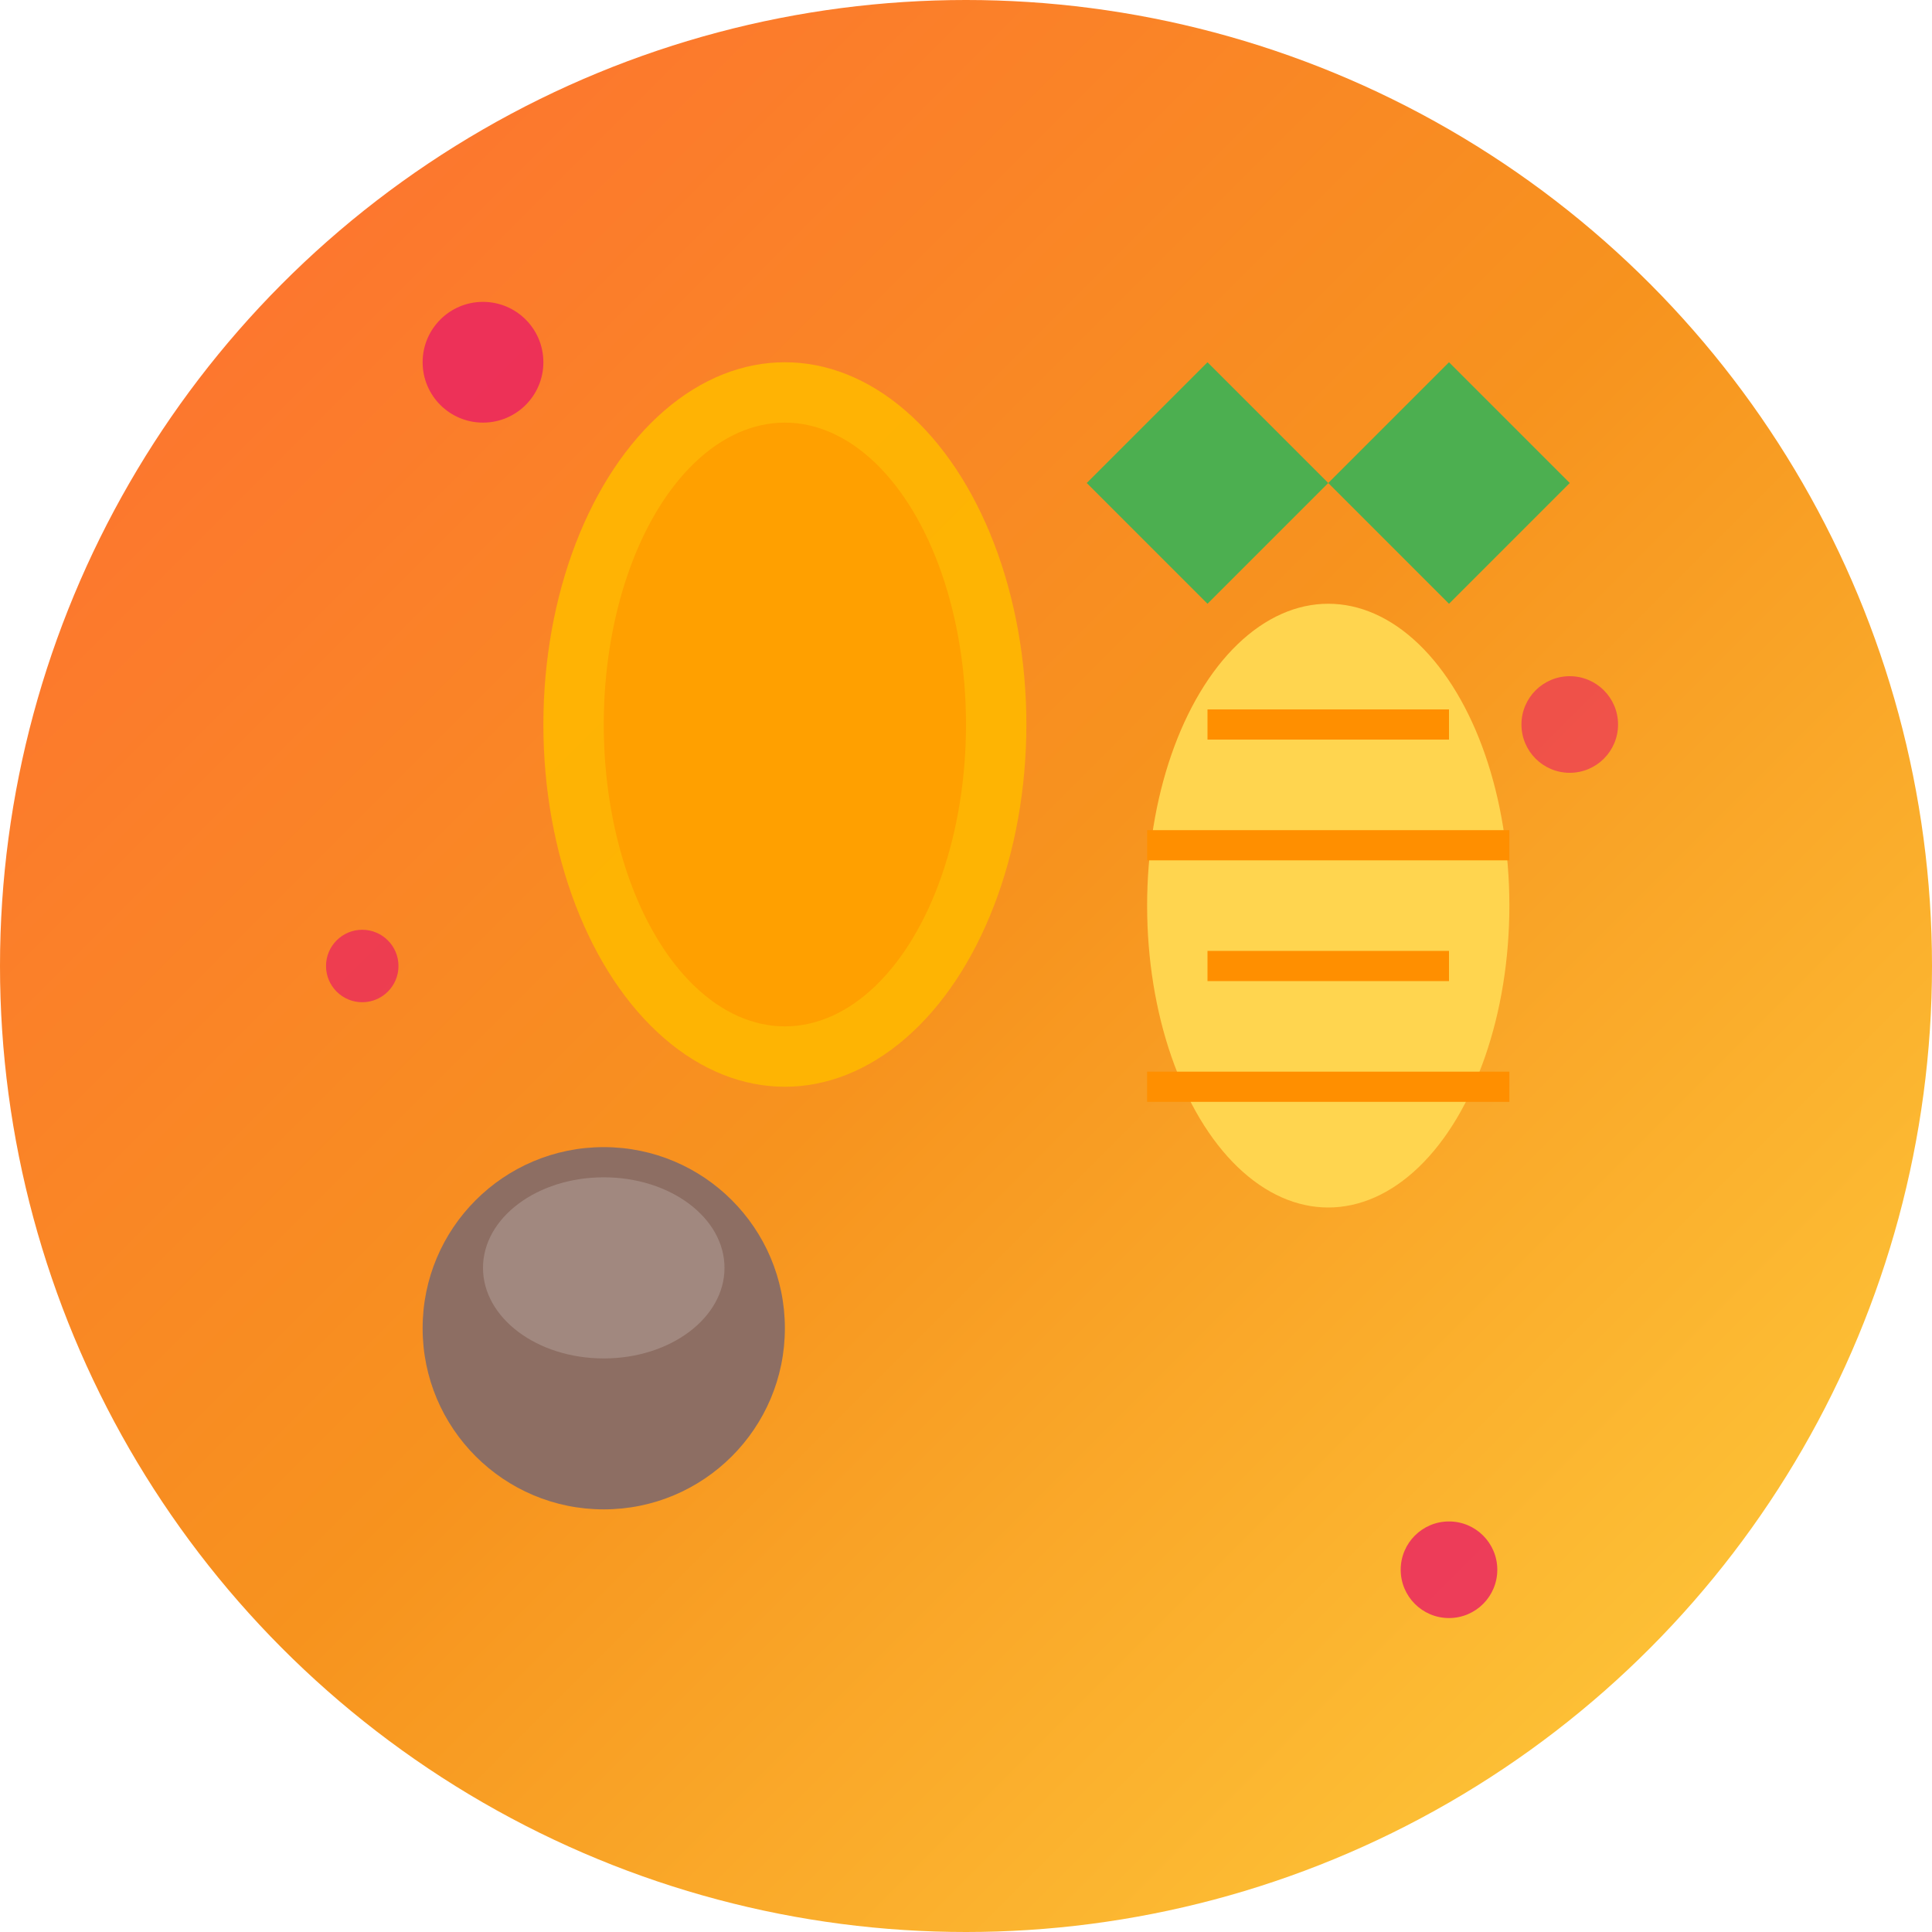 <?xml version="1.0" encoding="UTF-8"?>
<svg width="32" height="32" viewBox="0 0 32 32" fill="none" xmlns="http://www.w3.org/2000/svg">
  <!-- Background circle with tropical gradient -->
  <circle cx="16" cy="16" r="16" fill="url(#tropicalGradient)"/>
  
  <!-- Mango shape -->
  <ellipse cx="13" cy="12" rx="4" ry="6" fill="#FFB800" opacity="0.9"/>
  <ellipse cx="13" cy="12" rx="3" ry="5" fill="#FFA000"/>
  
  <!-- Pineapple crown -->
  <path d="M18 8 L20 6 L22 8 L24 6 L26 8 L24 10 L22 8 L20 10 L18 8" fill="#4CAF50"/>
  
  <!-- Pineapple body -->
  <ellipse cx="22" cy="15" rx="3" ry="5" fill="#FFD54F"/>
  <path d="M20 12 L24 12 M19 14 L25 14 M20 16 L24 16 M19 18 L25 18" stroke="#FF8F00" stroke-width="0.5"/>
  
  <!-- Coconut -->
  <circle cx="10" cy="22" r="3" fill="#8D6E63"/>
  <ellipse cx="10" cy="21" rx="2" ry="1.5" fill="#A1887F"/>
  
  <!-- AI sparkles -->
  <circle cx="8" cy="6" r="1" fill="#E91E63" opacity="0.8"/>
  <circle cx="26" cy="12" r="0.8" fill="#E91E63" opacity="0.6"/>
  <circle cx="6" cy="16" r="0.6" fill="#E91E63" opacity="0.7"/>
  <circle cx="24" cy="26" r="0.8" fill="#E91E63" opacity="0.8"/>
  
  <!-- Define gradient -->
  <defs>
    <linearGradient id="tropicalGradient" x1="0%" y1="0%" x2="100%" y2="100%">
      <stop offset="0%" style="stop-color:#FF6B35;stop-opacity:1" />
      <stop offset="50%" style="stop-color:#F7931E;stop-opacity:1" />
      <stop offset="100%" style="stop-color:#FFD23F;stop-opacity:1" />
    </linearGradient>
  </defs>
</svg>